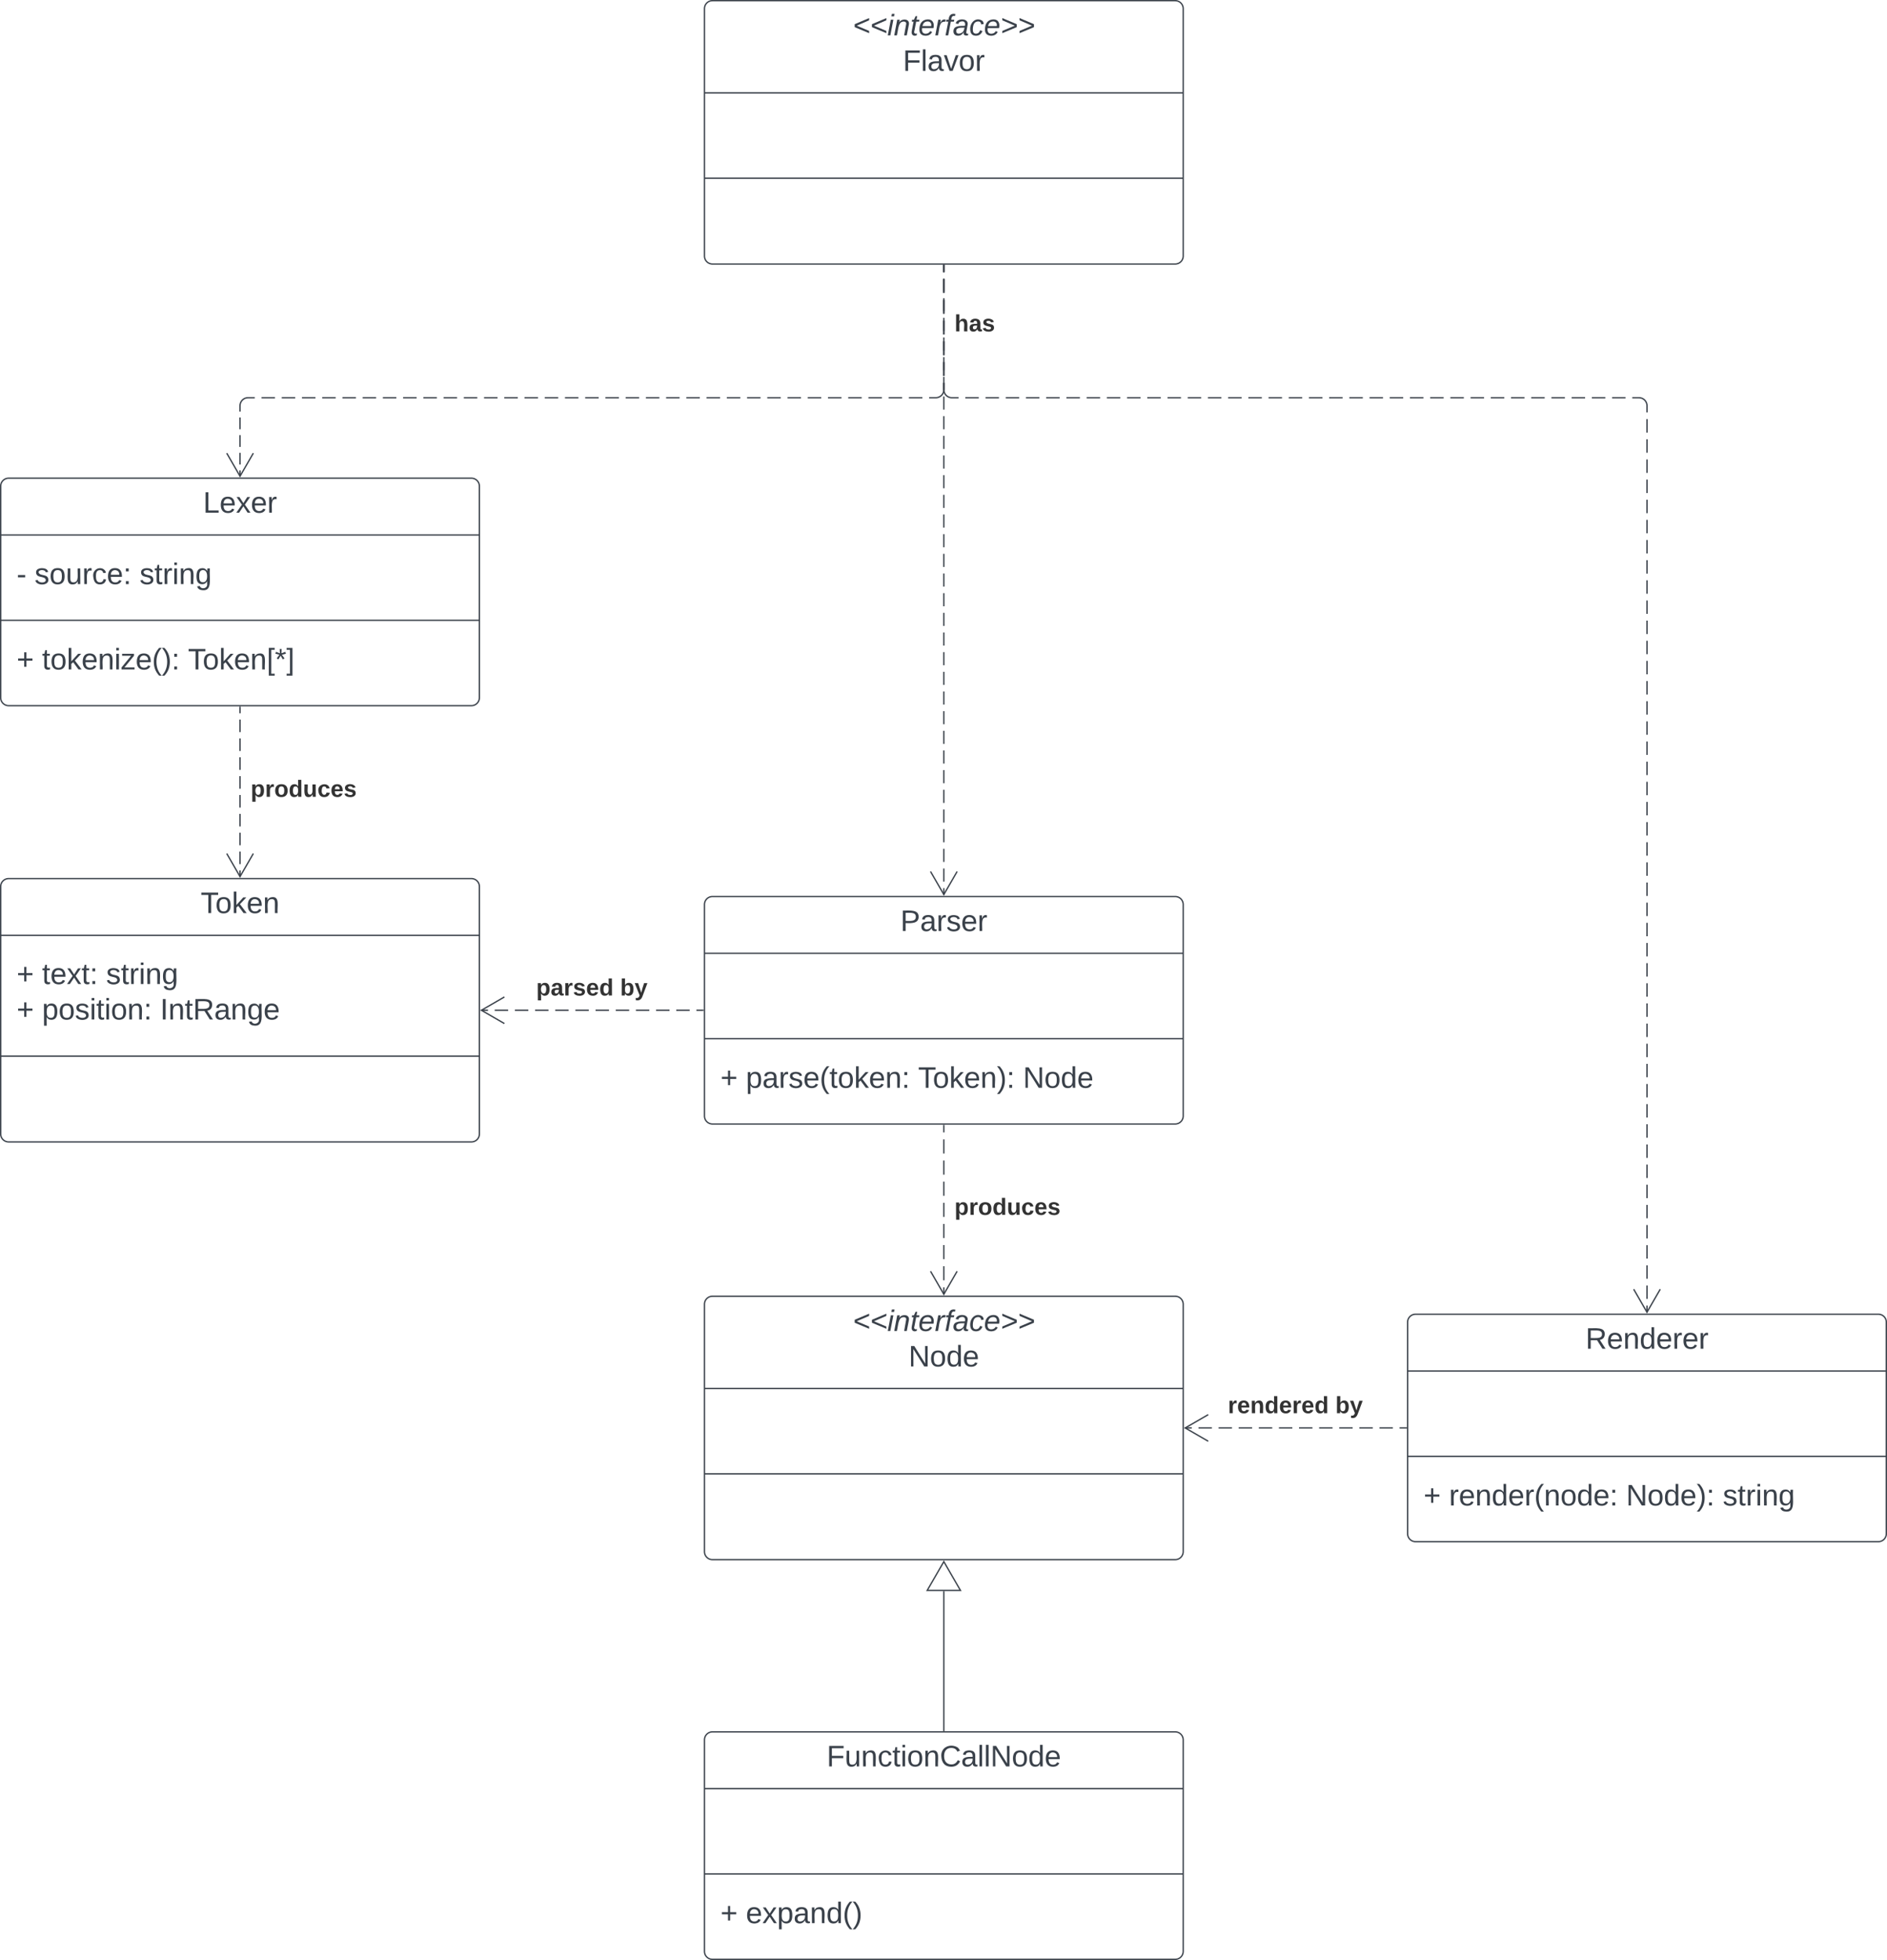 <svg xmlns="http://www.w3.org/2000/svg" xmlns:xlink="http://www.w3.org/1999/xlink" xmlns:lucid="lucid" width="1419" height="1473.5"><g transform="translate(-1761.5 3760.5)" lucid:page-tab-id="0_0"><path d="M-6000-4000H8500v21000H-6000z" fill="#fff"/><path d="M1762-3395a6 6 0 0 1 6-6h348a6 6 0 0 1 6 6v159a6 6 0 0 1-6 6h-348a6 6 0 0 1-6-6z" stroke="#3a414a" fill="#fff"/><path d="M1762-3358.33h360m-360 64.16h360" stroke="#3a414a" fill="none"/><use xlink:href="#a" transform="matrix(1,0,0,1,1770,-3393) translate(144.253 17.944)"/><use xlink:href="#b" transform="matrix(1,0,0,1,1774,-3350.333) translate(0 28.944)"/><use xlink:href="#c" transform="matrix(1,0,0,1,1774,-3350.333) translate(13.519 28.944)"/><use xlink:href="#d" transform="matrix(1,0,0,1,1774,-3350.333) translate(92.469 28.944)"/><use xlink:href="#e" transform="matrix(1,0,0,1,1774,-3286.167) translate(0 28.944)"/><use xlink:href="#f" transform="matrix(1,0,0,1,1774,-3286.167) translate(19.136 28.944)"/><use xlink:href="#g" transform="matrix(1,0,0,1,1774,-3286.167) translate(128.827 28.944)"/><path d="M1762-3094a6 6 0 0 1 6-6h348a6 6 0 0 1 6 6v186a6 6 0 0 1-6 6h-348a6 6 0 0 1-6-6z" stroke="#3a414a" fill="#fff"/><path d="M1762-3057.33h360m-360 90.83h360" stroke="#3a414a" fill="none"/><use xlink:href="#h" transform="matrix(1,0,0,1,1770,-3092) translate(142.401 17.944)"/><use xlink:href="#e" transform="matrix(1,0,0,1,1774,-3049.333) translate(0 28.611)"/><use xlink:href="#i" transform="matrix(1,0,0,1,1774,-3049.333) translate(19.136 28.611)"/><use xlink:href="#j" transform="matrix(1,0,0,1,1774,-3049.333) translate(67.284 28.611)"/><use xlink:href="#k" transform="matrix(1,0,0,1,1774,-3049.333) translate(0 55.278)"/><use xlink:href="#l" transform="matrix(1,0,0,1,1774,-3049.333) translate(19.136 55.278)"/><use xlink:href="#m" transform="matrix(1,0,0,1,1774,-3049.333) translate(107.901 55.278)"/><path d="M1942-3229v4.73m0 4.72v9.45m0 4.73v9.45m0 4.72v9.46m0 4.72v9.45m0 4.73v9.45m0 4.74v9.45m0 4.7v9.46m0 4.73v9.44m0 4.72v4.73" stroke="#3a414a" fill="none"/><path d="M1942.47-3229h-.94v-.5h.94z" stroke="#3a414a" stroke-width=".05" fill="#3a414a"/><path d="M1952-3118.82l-10 17.32-10-17.32" stroke="#3a414a" fill="none"/><use xlink:href="#n" transform="matrix(1,0,0,1,1950,-3175.667) translate(0 14.222)"/><path d="M2291.25-3080.5a6 6 0 0 1 6-6h348a6 6 0 0 1 6 6v159a6 6 0 0 1-6 6h-348a6 6 0 0 1-6-6z" stroke="#3a414a" fill="#fff"/><path d="M2291.25-3043.83h360m-360 64.16h360" stroke="#3a414a" fill="none"/><use xlink:href="#o" transform="matrix(1,0,0,1,2299.25,-3078.5) translate(139.346 17.944)"/><use xlink:href="#e" transform="matrix(1,0,0,1,2303.25,-2971.667) translate(0 28.944)"/><use xlink:href="#p" transform="matrix(1,0,0,1,2303.25,-2971.667) translate(19.136 28.944)"/><use xlink:href="#q" transform="matrix(1,0,0,1,2303.25,-2971.667) translate(148.642 28.944)"/><use xlink:href="#r" transform="matrix(1,0,0,1,2303.25,-2971.667) translate(227.531 28.944)"/><path d="M2290.25-3001h-5.06m-5.06 0h-10.1m-5.07 0h-10.1m-5.07 0h-10.1m-5.06 0h-10.1m-5.07 0h-10.1m-5.07 0h-10.1m-5.07 0h-10.1m-5.06 0h-10.1m-5.07 0h-10.1m-5.07 0h-10.1m-5.07 0h-5.05" stroke="#3a414a" fill="none"/><path d="M2290.75-3000.53h-.5v-.94h.5z" stroke="#3a414a" stroke-width=".05" fill="#3a414a"/><path d="M2140.82-2991l-17.32-10 17.32-10" stroke="#3a414a" fill="none"/><use xlink:href="#s" transform="matrix(1,0,0,1,2164.724,-3026.333) translate(0 14.222)"/><use xlink:href="#t" transform="matrix(1,0,0,1,2164.724,-3026.333) translate(63.111 14.222)"/><path d="M2291.25-2780a6 6 0 0 1 6-6h348a6 6 0 0 1 6 6v186a6 6 0 0 1-6 6h-348a6 6 0 0 1-6-6z" stroke="#3a414a" fill="#fff"/><path d="M2291.25-2716.67h360m-360 64.17h360" stroke="#3a414a" fill="none"/><use xlink:href="#u" transform="matrix(1,0,0,1,2299.25,-2778) translate(103.543 18.111)"/><use xlink:href="#v" transform="matrix(1,0,0,1,2299.25,-2778) translate(145.488 44.778)"/><path d="M2471.25-2914.5v5.3m0 5.3v10.58m0 5.3v10.6m0 5.28v10.6m0 5.3v10.58m0 5.3v10.6m0 5.28v10.6m0 5.3v10.58m0 5.3v5.3" stroke="#3a414a" fill="none"/><path d="M2471.72-2914.5h-.94v-.5h.94z" stroke="#3a414a" stroke-width=".05" fill="#3a414a"/><path d="M2481.25-2804.82l-10 17.32-10-17.32" stroke="#3a414a" fill="none"/><use xlink:href="#n" transform="matrix(1,0,0,1,2479.25,-2861.417) translate(0 14.222)"/><path d="M2820-2766.5a6 6 0 0 1 6-6h348a6 6 0 0 1 6 6v159a6 6 0 0 1-6 6h-348a6 6 0 0 1-6-6z" stroke="#3a414a" fill="#fff"/><path d="M2820-2729.83h360m-360 64.16h360" stroke="#3a414a" fill="none"/><use xlink:href="#w" transform="matrix(1,0,0,1,2828,-2764.5) translate(125.796 17.944)"/><use xlink:href="#e" transform="matrix(1,0,0,1,2832,-2657.667) translate(0 28.944)"/><use xlink:href="#x" transform="matrix(1,0,0,1,2832,-2657.667) translate(19.136 28.944)"/><use xlink:href="#y" transform="matrix(1,0,0,1,2832,-2657.667) translate(152.284 28.944)"/><use xlink:href="#d" transform="matrix(1,0,0,1,2832,-2657.667) translate(225 28.944)"/><path d="M2819-2687h-5.04m-5.04 0h-10.08m-5.04 0h-10.08m-5.04 0h-10.1m-5.03 0h-10.08m-5.04 0h-10.08m-5.04 0h-10.07m-5.04 0h-10.1m-5.03 0h-10.1m-5.03 0h-10.08m-5.04 0h-10.08m-5.04 0h-5.04" stroke="#3a414a" fill="none"/><path d="M2819.5-2686.53h-.5v-.94h.5z" stroke="#3a414a" stroke-width=".05" fill="#3a414a"/><path d="M2670.07-2677l-17.32-10 17.32-10" stroke="#3a414a" fill="none"/><use xlink:href="#z" transform="matrix(1,0,0,1,2684.86,-2712.333) translate(0 14.222)"/><use xlink:href="#t" transform="matrix(1,0,0,1,2684.86,-2712.333) translate(80.84 14.222)"/><path d="M2291.25-3754a6 6 0 0 1 6-6h348a6 6 0 0 1 6 6v186a6 6 0 0 1-6 6h-348a6 6 0 0 1-6-6z" stroke="#3a414a" fill="#fff"/><path d="M2291.25-3690.67h360m-360 64.17h360" stroke="#3a414a" fill="none"/><use xlink:href="#u" transform="matrix(1,0,0,1,2299.25,-3752) translate(103.543 18.111)"/><use xlink:href="#A" transform="matrix(1,0,0,1,2299.25,-3752) translate(141.228 44.778)"/><path d="M2471.25-3561v4.93m0 4.93v9.85m0 4.94v9.86m0 4.92v9.86m0 4.93v9.86m0 4.93v9.85m0 4.93v9.85m0 4.93v9.86m0 4.92v9.86m0 4.93v9.86m0 4.9v9.87m0 4.93v9.85m0 4.93v9.86m0 4.92v9.86m0 4.93v9.86m0 4.93v9.86m0 4.92v9.85m0 4.93v9.86m0 4.93v9.84m0 4.93v9.86m0 4.92v9.86m0 4.94v9.85m0 4.92v9.86m0 4.93v9.86m0 4.93v9.85m0 4.92v9.86m0 4.93v9.85m0 4.94v9.86m0 4.93v9.85m0 4.93v9.87m0 4.92v9.85m0 4.93v9.86m0 4.92v4.93" stroke="#3a414a" fill="none"/><path d="M2471.72-3561h-.94v-.5h.94z" stroke="#3a414a" stroke-width=".05" fill="#3a414a"/><path d="M2481.25-3105.32l-10 17.32-10-17.32M2471.25-3561v5.2m0 5.2v10.38m0 5.2v10.38m0 5.2v10.38m0 5.2v10.4m0 5.18v10.4m0 5.2v5.18l-.07.94-.22.9-.36.88-.5.8-.6.72-.72.6-.8.5-.88.37-.9.23-.95.07h-5.07m-5.07 0h-10.13m-5.07 0h-10.15m-5.07 0h-10.14m-5.07 0h-10.14m-5.07 0h-10.15m-5.06 0h-10.14m-5.07 0h-10.14m-5.1 0h-10.13m-5.07 0h-10.14m-5.07 0h-10.15m-5.08 0h-10.14m-5.07 0h-10.14m-5.07 0h-10.14m-5.06 0h-10.15m-5.08 0h-10.14m-5.07 0h-10.13m-5.07 0h-10.15m-5.07 0h-10.14m-5.07 0h-10.14m-5.07 0h-10.15m-5.06 0h-10.14m-5.07 0h-10.14m-5.08 0h-10.14m-5.08 0h-10.14m-5.07 0h-10.15m-5.07 0h-10.14m-5.08 0h-10.14m-5.07 0h-10.14m-5.06 0H2019m-5.08 0h-10.14m-5.07 0h-10.13m-5.07 0h-10.14m-5.08 0h-10.14m-5.07 0H1948l-.94.07-.9.22-.88.35-.8.5-.72.6-.6.72-.5.8-.37.88-.23.9-.07.95v4.42m0 4.43v8.85m0 4.42v8.85m0 4.42v8.84m0 4.43v4.42" stroke="#3a414a" fill="none"/><path d="M2471.72-3561h-.94v-.5h.94z" stroke="#3a414a" stroke-width=".05" fill="#3a414a"/><path d="M1952-3419.82l-10 17.32-10-17.32M2471.25-3561v5.2m0 5.2v10.38m0 5.2v10.38m0 5.2v10.38m0 5.2v10.4m0 5.18v10.4m0 5.2v5.18l.07.94.22.9.36.88.5.8.6.72.72.6.8.5.88.37.9.23.95.07h5.07m5.06 0h10.13m5.08 0h10.13m5.08 0h10.13m5.08 0h10.13m5.08 0h10.13m5.07 0h10.14m5.07 0h10.14m5.07 0h10.13m5.07 0h10.13m5.07 0h10.13m5.07 0h10.13m5.07 0h10.13m5.07 0h10.13m5.06 0h10.14m5.06 0h10.13m5.06 0h10.13m5.06 0h10.13m5.06 0h10.13m5.06 0h10.13m5.05 0h10.14m5.05 0h10.14m5.05 0h10.13m5.07 0h10.13m5.07 0h10.13m5.07 0h10.13m5.07 0h10.13m5.06 0h10.14m5.06 0h10.14m5.06 0h10.13m5.07 0h10.13m5.07 0h10.13m5.07 0h10.13m5.07 0h10.13m5.06 0h5.07l.94.07.9.22.88.35.8.5.72.6.6.72.5.8.37.88.23.9.07.95v5.05m0 5.05v10.1m0 5.04v10.1m0 5.05v10.1m0 5.04v10.1m0 5.04v10.1m0 5.05v10.1m0 5.05v10.1m0 5.04v10.1m0 5.05v10.1m0 5.05v10.1m0 5.04v10.1m0 5.05v10.1m0 5.05v10.1m0 5.05v10.1m0 5.05v10.1m0 5.05v10.1m0 5.04v10.1m0 5.05v10.1m0 5.03v10.1m0 5.05v10.1m0 5.05v10.1m0 5.04v10.1m0 5.05v10.1m0 5.05v10.1m0 5.04v10.1m0 5.06v10.1m0 5.05v10.1m0 5.05v10.1m0 5.05v10.1m0 5.04v10.1m0 5.05v10.1m0 5.04v10.1m0 5.05v10.08m0 5.05v10.1m0 5.05v10.1m0 5.04v10.1m0 5.05v10.1m0 5.05v10.1m0 5.04v10.1m0 5.05v10.1m0 5.06v10.1m0 5.04v10.1m0 5.05v10.1m0 5.05v10.1m0 5.04v5.05" stroke="#3a414a" fill="none"/><path d="M2471.72-3561h-.94v-.5h.94z" stroke="#3a414a" stroke-width=".05" fill="#3a414a"/><path d="M3010-2791.32l-10 17.32-10-17.32" stroke="#3a414a" fill="none"/><g><use xlink:href="#B" transform="matrix(1,0,0,1,2479.25,-3525.609) translate(0 14.222)"/></g><path d="M2291.25-2452.5a6 6 0 0 1 6-6h348a6 6 0 0 1 6 6v159a6 6 0 0 1-6 6h-348a6 6 0 0 1-6-6z" stroke="#3a414a" fill="#fff"/><path d="M2291.25-2415.83h360m-360 64.16h360" stroke="#3a414a" fill="none"/><g><use xlink:href="#C" transform="matrix(1,0,0,1,2299.25,-2450.5) translate(83.914 17.944)"/></g><g><use xlink:href="#e" transform="matrix(1,0,0,1,2303.25,-2343.667) translate(0 28.944)"/><use xlink:href="#D" transform="matrix(1,0,0,1,2303.25,-2343.667) translate(19.136 28.944)"/></g><path d="M2471.25-2459.5v-104.85" stroke="#3a414a" fill="none"/><path d="M2471.72-2459h-.94v-.5h.94z" stroke="#3a414a" stroke-width=".05" fill="#3a414a"/><path d="M2471.25-2586.5l12.5 21.65h-25z" stroke="#3a414a" fill="#fff"/><defs><path fill="#3a414a" d="M30 0v-248h33v221h125V0H30" id="E"/><path fill="#3a414a" d="M100-194c63 0 86 42 84 106H49c0 40 14 67 53 68 26 1 43-12 49-29l28 8c-11 28-37 45-77 45C44 4 14-33 15-96c1-61 26-98 85-98zm52 81c6-60-76-77-97-28-3 7-6 17-6 28h103" id="F"/><path fill="#3a414a" d="M141 0L90-78 38 0H4l68-98-65-92h35l48 74 47-74h35l-64 92 68 98h-35" id="G"/><path fill="#3a414a" d="M114-163C36-179 61-72 57 0H25l-1-190h30c1 12-1 29 2 39 6-27 23-49 58-41v29" id="H"/><g id="a"><use transform="matrix(0.062,0,0,0.062,0,0)" xlink:href="#E"/><use transform="matrix(0.062,0,0,0.062,12.346,0)" xlink:href="#F"/><use transform="matrix(0.062,0,0,0.062,24.691,0)" xlink:href="#G"/><use transform="matrix(0.062,0,0,0.062,35.802,0)" xlink:href="#F"/><use transform="matrix(0.062,0,0,0.062,48.148,0)" xlink:href="#H"/></g><path fill="#3a414a" d="M16-82v-28h88v28H16" id="I"/><use transform="matrix(0.062,0,0,0.062,0,0)" xlink:href="#I" id="b"/><path fill="#3a414a" d="M135-143c-3-34-86-38-87 0 15 53 115 12 119 90S17 21 10-45l28-5c4 36 97 45 98 0-10-56-113-15-118-90-4-57 82-63 122-42 12 7 21 19 24 35" id="J"/><path fill="#3a414a" d="M100-194c62-1 85 37 85 99 1 63-27 99-86 99S16-35 15-95c0-66 28-99 85-99zM99-20c44 1 53-31 53-75 0-43-8-75-51-75s-53 32-53 75 10 74 51 75" id="K"/><path fill="#3a414a" d="M84 4C-5 8 30-112 23-190h32v120c0 31 7 50 39 49 72-2 45-101 50-169h31l1 190h-30c-1-10 1-25-2-33-11 22-28 36-60 37" id="L"/><path fill="#3a414a" d="M96-169c-40 0-48 33-48 73s9 75 48 75c24 0 41-14 43-38l32 2c-6 37-31 61-74 61-59 0-76-41-82-99-10-93 101-131 147-64 4 7 5 14 7 22l-32 3c-4-21-16-35-41-35" id="M"/><path fill="#3a414a" d="M33-154v-36h34v36H33zM33 0v-36h34V0H33" id="N"/><g id="c"><use transform="matrix(0.062,0,0,0.062,0,0)" xlink:href="#J"/><use transform="matrix(0.062,0,0,0.062,11.111,0)" xlink:href="#K"/><use transform="matrix(0.062,0,0,0.062,23.457,0)" xlink:href="#L"/><use transform="matrix(0.062,0,0,0.062,35.802,0)" xlink:href="#H"/><use transform="matrix(0.062,0,0,0.062,43.148,0)" xlink:href="#M"/><use transform="matrix(0.062,0,0,0.062,54.259,0)" xlink:href="#F"/><use transform="matrix(0.062,0,0,0.062,66.605,0)" xlink:href="#N"/></g><path fill="#3a414a" d="M59-47c-2 24 18 29 38 22v24C64 9 27 4 27-40v-127H5v-23h24l9-43h21v43h35v23H59v120" id="O"/><path fill="#3a414a" d="M24-231v-30h32v30H24zM24 0v-190h32V0H24" id="P"/><path fill="#3a414a" d="M117-194c89-4 53 116 60 194h-32v-121c0-31-8-49-39-48C34-167 62-67 57 0H25l-1-190h30c1 10-1 24 2 32 11-22 29-35 61-36" id="Q"/><path fill="#3a414a" d="M177-190C167-65 218 103 67 71c-23-6-38-20-44-43l32-5c15 47 100 32 89-28v-30C133-14 115 1 83 1 29 1 15-40 15-95c0-56 16-97 71-98 29-1 48 16 59 35 1-10 0-23 2-32h30zM94-22c36 0 50-32 50-73 0-42-14-75-50-75-39 0-46 34-46 75s6 73 46 73" id="R"/><g id="d"><use transform="matrix(0.062,0,0,0.062,0,0)" xlink:href="#J"/><use transform="matrix(0.062,0,0,0.062,11.111,0)" xlink:href="#O"/><use transform="matrix(0.062,0,0,0.062,17.284,0)" xlink:href="#H"/><use transform="matrix(0.062,0,0,0.062,24.63,0)" xlink:href="#P"/><use transform="matrix(0.062,0,0,0.062,29.506,0)" xlink:href="#Q"/><use transform="matrix(0.062,0,0,0.062,41.852,0)" xlink:href="#R"/></g><path fill="#3a414a" d="M118-107v75H92v-75H18v-26h74v-75h26v75h74v26h-74" id="S"/><use transform="matrix(0.062,0,0,0.062,0,0)" xlink:href="#S" id="e"/><path fill="#3a414a" d="M143 0L79-87 56-68V0H24v-261h32v163l83-92h37l-77 82L181 0h-38" id="T"/><path fill="#3a414a" d="M9 0v-24l116-142H16v-24h144v24L44-24h123V0H9" id="U"/><path fill="#3a414a" d="M87 75C49 33 22-17 22-94c0-76 28-126 65-167h31c-38 41-64 92-64 168S80 34 118 75H87" id="V"/><path fill="#3a414a" d="M33-261c38 41 65 92 65 168S71 34 33 75H2C39 34 66-17 66-93S39-220 2-261h31" id="W"/><g id="f"><use transform="matrix(0.062,0,0,0.062,0,0)" xlink:href="#O"/><use transform="matrix(0.062,0,0,0.062,6.173,0)" xlink:href="#K"/><use transform="matrix(0.062,0,0,0.062,18.519,0)" xlink:href="#T"/><use transform="matrix(0.062,0,0,0.062,29.63,0)" xlink:href="#F"/><use transform="matrix(0.062,0,0,0.062,41.975,0)" xlink:href="#Q"/><use transform="matrix(0.062,0,0,0.062,54.321,0)" xlink:href="#P"/><use transform="matrix(0.062,0,0,0.062,59.198,0)" xlink:href="#U"/><use transform="matrix(0.062,0,0,0.062,70.309,0)" xlink:href="#F"/><use transform="matrix(0.062,0,0,0.062,82.654,0)" xlink:href="#V"/><use transform="matrix(0.062,0,0,0.062,90,0)" xlink:href="#W"/><use transform="matrix(0.062,0,0,0.062,97.346,0)" xlink:href="#N"/></g><path fill="#3a414a" d="M127-220V0H93v-220H8v-28h204v28h-85" id="X"/><path fill="#3a414a" d="M26 75v-336h71v23H56V52h41v23H26" id="Y"/><path fill="#3a414a" d="M80-196l47-18 7 23-49 13 32 44-20 13-27-46-27 45-21-12 33-44-49-13 8-23 47 19-2-53h23" id="Z"/><path fill="#3a414a" d="M3 75V52h41v-290H3v-23h71V75H3" id="aa"/><g id="g"><use transform="matrix(0.062,0,0,0.062,0,0)" xlink:href="#X"/><use transform="matrix(0.062,0,0,0.062,11.049,0)" xlink:href="#K"/><use transform="matrix(0.062,0,0,0.062,23.395,0)" xlink:href="#T"/><use transform="matrix(0.062,0,0,0.062,34.506,0)" xlink:href="#F"/><use transform="matrix(0.062,0,0,0.062,46.852,0)" xlink:href="#Q"/><use transform="matrix(0.062,0,0,0.062,59.198,0)" xlink:href="#Y"/><use transform="matrix(0.062,0,0,0.062,65.37,0)" xlink:href="#Z"/><use transform="matrix(0.062,0,0,0.062,74.012,0)" xlink:href="#aa"/></g><g id="h"><use transform="matrix(0.062,0,0,0.062,0,0)" xlink:href="#X"/><use transform="matrix(0.062,0,0,0.062,11.049,0)" xlink:href="#K"/><use transform="matrix(0.062,0,0,0.062,23.395,0)" xlink:href="#T"/><use transform="matrix(0.062,0,0,0.062,34.506,0)" xlink:href="#F"/><use transform="matrix(0.062,0,0,0.062,46.852,0)" xlink:href="#Q"/></g><g id="i"><use transform="matrix(0.062,0,0,0.062,0,0)" xlink:href="#O"/><use transform="matrix(0.062,0,0,0.062,6.173,0)" xlink:href="#F"/><use transform="matrix(0.062,0,0,0.062,18.519,0)" xlink:href="#G"/><use transform="matrix(0.062,0,0,0.062,29.63,0)" xlink:href="#O"/><use transform="matrix(0.062,0,0,0.062,35.802,0)" xlink:href="#N"/></g><g id="j"><use transform="matrix(0.062,0,0,0.062,0,0)" xlink:href="#J"/><use transform="matrix(0.062,0,0,0.062,11.111,0)" xlink:href="#O"/><use transform="matrix(0.062,0,0,0.062,17.284,0)" xlink:href="#H"/><use transform="matrix(0.062,0,0,0.062,24.63,0)" xlink:href="#P"/><use transform="matrix(0.062,0,0,0.062,29.506,0)" xlink:href="#Q"/><use transform="matrix(0.062,0,0,0.062,41.852,0)" xlink:href="#R"/></g><use transform="matrix(0.062,0,0,0.062,0,0)" xlink:href="#S" id="k"/><path fill="#3a414a" d="M115-194c55 1 70 41 70 98S169 2 115 4C84 4 66-9 55-30l1 105H24l-1-265h31l2 30c10-21 28-34 59-34zm-8 174c40 0 45-34 45-75s-6-73-45-74c-42 0-51 32-51 76 0 43 10 73 51 73" id="ab"/><g id="l"><use transform="matrix(0.062,0,0,0.062,0,0)" xlink:href="#ab"/><use transform="matrix(0.062,0,0,0.062,12.346,0)" xlink:href="#K"/><use transform="matrix(0.062,0,0,0.062,24.691,0)" xlink:href="#J"/><use transform="matrix(0.062,0,0,0.062,35.802,0)" xlink:href="#P"/><use transform="matrix(0.062,0,0,0.062,40.679,0)" xlink:href="#O"/><use transform="matrix(0.062,0,0,0.062,46.852,0)" xlink:href="#P"/><use transform="matrix(0.062,0,0,0.062,51.728,0)" xlink:href="#K"/><use transform="matrix(0.062,0,0,0.062,64.074,0)" xlink:href="#Q"/><use transform="matrix(0.062,0,0,0.062,76.42,0)" xlink:href="#N"/></g><path fill="#3a414a" d="M33 0v-248h34V0H33" id="ac"/><path fill="#3a414a" d="M233-177c-1 41-23 64-60 70L243 0h-38l-65-103H63V0H30v-248c88 3 205-21 203 71zM63-129c60-2 137 13 137-47 0-61-80-42-137-45v92" id="ad"/><path fill="#3a414a" d="M141-36C126-15 110 5 73 4 37 3 15-17 15-53c-1-64 63-63 125-63 3-35-9-54-41-54-24 1-41 7-42 31l-33-3c5-37 33-52 76-52 45 0 72 20 72 64v82c-1 20 7 32 28 27v20c-31 9-61-2-59-35zM48-53c0 20 12 33 32 33 41-3 63-29 60-74-43 2-92-5-92 41" id="ae"/><g id="m"><use transform="matrix(0.062,0,0,0.062,0,0)" xlink:href="#ac"/><use transform="matrix(0.062,0,0,0.062,6.173,0)" xlink:href="#Q"/><use transform="matrix(0.062,0,0,0.062,18.519,0)" xlink:href="#O"/><use transform="matrix(0.062,0,0,0.062,24.691,0)" xlink:href="#ad"/><use transform="matrix(0.062,0,0,0.062,40.679,0)" xlink:href="#ae"/><use transform="matrix(0.062,0,0,0.062,53.025,0)" xlink:href="#Q"/><use transform="matrix(0.062,0,0,0.062,65.37,0)" xlink:href="#R"/><use transform="matrix(0.062,0,0,0.062,77.716,0)" xlink:href="#F"/></g><path fill="#333" d="M135-194c53 0 70 44 70 98 0 56-19 98-73 100-31 1-45-17-59-34 3 33 2 69 2 105H25l-1-265h48c2 10 0 23 3 31 11-24 29-35 60-35zM114-30c33 0 39-31 40-66 0-38-9-64-40-64-56 0-55 130 0 130" id="af"/><path fill="#333" d="M135-150c-39-12-60 13-60 57V0H25l-1-190h47c2 13-1 29 3 40 6-28 27-53 61-41v41" id="ag"/><path fill="#333" d="M110-194c64 0 96 36 96 99 0 64-35 99-97 99-61 0-95-36-95-99 0-62 34-99 96-99zm-1 164c35 0 45-28 45-65 0-40-10-65-43-65-34 0-45 26-45 65 0 36 10 65 43 65" id="ah"/><path fill="#333" d="M88-194c31-1 46 15 58 34l-1-101h50l1 261h-48c-2-10 0-23-3-31C134-8 116 4 84 4 32 4 16-41 15-95c0-56 19-97 73-99zm17 164c33 0 40-30 41-66 1-37-9-64-41-64s-38 30-39 65c0 43 13 65 39 65" id="ai"/><path fill="#333" d="M85 4C-2 5 27-109 22-190h50c7 57-23 150 33 157 60-5 35-97 40-157h50l1 190h-47c-2-12 1-28-3-38-12 25-28 42-61 42" id="aj"/><path fill="#333" d="M190-63c-7 42-38 67-86 67-59 0-84-38-90-98-12-110 154-137 174-36l-49 2c-2-19-15-32-35-32-30 0-35 28-38 64-6 74 65 87 74 30" id="ak"/><path fill="#333" d="M185-48c-13 30-37 53-82 52C43 2 14-33 14-96s30-98 90-98c62 0 83 45 84 108H66c0 31 8 55 39 56 18 0 30-7 34-22zm-45-69c5-46-57-63-70-21-2 6-4 13-4 21h74" id="al"/><path fill="#333" d="M137-138c1-29-70-34-71-4 15 46 118 7 119 86 1 83-164 76-172 9l43-7c4 19 20 25 44 25 33 8 57-30 24-41C81-84 22-81 20-136c-2-80 154-74 161-7" id="am"/><g id="n"><use transform="matrix(0.049,0,0,0.049,0,0)" xlink:href="#af"/><use transform="matrix(0.049,0,0,0.049,10.815,0)" xlink:href="#ag"/><use transform="matrix(0.049,0,0,0.049,17.728,0)" xlink:href="#ah"/><use transform="matrix(0.049,0,0,0.049,28.543,0)" xlink:href="#ai"/><use transform="matrix(0.049,0,0,0.049,39.358,0)" xlink:href="#aj"/><use transform="matrix(0.049,0,0,0.049,50.173,0)" xlink:href="#ak"/><use transform="matrix(0.049,0,0,0.049,60.049,0)" xlink:href="#al"/><use transform="matrix(0.049,0,0,0.049,69.926,0)" xlink:href="#am"/></g><path fill="#3a414a" d="M30-248c87 1 191-15 191 75 0 78-77 80-158 76V0H30v-248zm33 125c57 0 124 11 124-50 0-59-68-47-124-48v98" id="an"/><g id="o"><use transform="matrix(0.062,0,0,0.062,0,0)" xlink:href="#an"/><use transform="matrix(0.062,0,0,0.062,14.815,0)" xlink:href="#ae"/><use transform="matrix(0.062,0,0,0.062,27.16,0)" xlink:href="#H"/><use transform="matrix(0.062,0,0,0.062,34.506,0)" xlink:href="#J"/><use transform="matrix(0.062,0,0,0.062,45.617,0)" xlink:href="#F"/><use transform="matrix(0.062,0,0,0.062,57.963,0)" xlink:href="#H"/></g><g id="p"><use transform="matrix(0.062,0,0,0.062,0,0)" xlink:href="#ab"/><use transform="matrix(0.062,0,0,0.062,12.346,0)" xlink:href="#ae"/><use transform="matrix(0.062,0,0,0.062,24.691,0)" xlink:href="#H"/><use transform="matrix(0.062,0,0,0.062,32.037,0)" xlink:href="#J"/><use transform="matrix(0.062,0,0,0.062,43.148,0)" xlink:href="#F"/><use transform="matrix(0.062,0,0,0.062,55.494,0)" xlink:href="#V"/><use transform="matrix(0.062,0,0,0.062,62.84,0)" xlink:href="#O"/><use transform="matrix(0.062,0,0,0.062,69.012,0)" xlink:href="#K"/><use transform="matrix(0.062,0,0,0.062,81.358,0)" xlink:href="#T"/><use transform="matrix(0.062,0,0,0.062,92.469,0)" xlink:href="#F"/><use transform="matrix(0.062,0,0,0.062,104.815,0)" xlink:href="#Q"/><use transform="matrix(0.062,0,0,0.062,117.16,0)" xlink:href="#N"/></g><g id="q"><use transform="matrix(0.062,0,0,0.062,0,0)" xlink:href="#X"/><use transform="matrix(0.062,0,0,0.062,11.049,0)" xlink:href="#K"/><use transform="matrix(0.062,0,0,0.062,23.395,0)" xlink:href="#T"/><use transform="matrix(0.062,0,0,0.062,34.506,0)" xlink:href="#F"/><use transform="matrix(0.062,0,0,0.062,46.852,0)" xlink:href="#Q"/><use transform="matrix(0.062,0,0,0.062,59.198,0)" xlink:href="#W"/><use transform="matrix(0.062,0,0,0.062,66.543,0)" xlink:href="#N"/></g><path fill="#3a414a" d="M190 0L58-211 59 0H30v-248h39L202-35l-2-213h31V0h-41" id="ao"/><path fill="#3a414a" d="M85-194c31 0 48 13 60 33l-1-100h32l1 261h-30c-2-10 0-23-3-31C134-8 116 4 85 4 32 4 16-35 15-94c0-66 23-100 70-100zm9 24c-40 0-46 34-46 75 0 40 6 74 45 74 42 0 51-32 51-76 0-42-9-74-50-73" id="ap"/><g id="r"><use transform="matrix(0.062,0,0,0.062,0,0)" xlink:href="#ao"/><use transform="matrix(0.062,0,0,0.062,15.988,0)" xlink:href="#K"/><use transform="matrix(0.062,0,0,0.062,28.333,0)" xlink:href="#ap"/><use transform="matrix(0.062,0,0,0.062,40.679,0)" xlink:href="#F"/></g><path fill="#333" d="M133-34C117-15 103 5 69 4 32 3 11-16 11-54c-1-60 55-63 116-61 1-26-3-47-28-47-18 1-26 9-28 27l-52-2c7-38 36-58 82-57s74 22 75 68l1 82c-1 14 12 18 25 15v27c-30 8-71 5-69-32zm-48 3c29 0 43-24 42-57-32 0-66-3-65 30 0 17 8 27 23 27" id="aq"/><g id="s"><use transform="matrix(0.049,0,0,0.049,0,0)" xlink:href="#af"/><use transform="matrix(0.049,0,0,0.049,10.815,0)" xlink:href="#aq"/><use transform="matrix(0.049,0,0,0.049,20.691,0)" xlink:href="#ag"/><use transform="matrix(0.049,0,0,0.049,27.605,0)" xlink:href="#am"/><use transform="matrix(0.049,0,0,0.049,37.481,0)" xlink:href="#al"/><use transform="matrix(0.049,0,0,0.049,47.358,0)" xlink:href="#ai"/></g><path fill="#333" d="M135-194c52 0 70 43 70 98 0 56-19 99-73 100-30 1-46-15-58-35L72 0H24l1-261h50v104c11-23 29-37 60-37zM114-30c31 0 40-27 40-66 0-37-7-63-39-63s-41 28-41 65c0 36 8 64 40 64" id="ar"/><path fill="#333" d="M123 10C108 53 80 86 19 72V37c35 8 53-11 59-39L3-190h52l48 148c12-52 28-100 44-148h51" id="as"/><g id="t"><use transform="matrix(0.049,0,0,0.049,0,0)" xlink:href="#ar"/><use transform="matrix(0.049,0,0,0.049,10.815,0)" xlink:href="#as"/></g><path fill="#3a414a" d="M23-100v-36l175-74v27L47-118l151 64v27" id="at"/><path fill="#3a414a" d="M50-231l6-30h32l-6 30H50zM6 0l37-190h31L37 0H6" id="au"/><path fill="#3a414a" d="M67-158c22-48 132-52 116 29L158 0h-32l25-140c3-38-53-32-70-12C52-117 51-52 38 0H6l36-190h30" id="av"/><path fill="#3a414a" d="M51-54c-9 22 5 41 31 30L79-1C43 14 10-4 19-52l22-115H19l5-23h22l19-43h21l-9 43h35l-4 23H73" id="aw"/><path fill="#3a414a" d="M111-194c62-3 86 47 72 106H45c-7 38 6 69 45 68 27-1 43-14 53-32l24 11C152-15 129 4 87 4 38 3 12-23 12-71c0-70 32-119 99-123zm44 81c14-66-71-72-95-28-4 8-8 17-11 28h106" id="ax"/><path fill="#3a414a" d="M66-151c12-25 30-51 66-40l-6 26C45-176 58-65 38 0H6l36-190h30" id="ay"/><path fill="#3a414a" d="M76-167L44 0H12l33-167H18l4-23h27c3-47 25-81 82-69l-4 24c-35-8-44 15-46 45h37l-5 23H76" id="az"/><path fill="#3a414a" d="M165-48c-4 18 1 34 23 27l-3 20c-29 8-62 0-52-35h-2C116-14 99 4 63 4 30 4 8-16 8-49c0-68 71-67 138-67 10-26 0-56-31-54-26 1-42 9-47 31l-32-5c8-67 160-71 144 15-5 28-9 54-15 81zM42-50c3 52 80 24 89-6 7-12 7-24 11-38-47 1-103-4-100 44" id="aA"/><path fill="#3a414a" d="M44-68c0 29 11 47 38 47 30 0 42-19 51-41l28 9C148-21 126 4 82 4 31 4 10-29 12-85c3-77 74-140 146-93 12 8 15 23 18 40l-31 5c-1-22-13-36-36-36-52 0-65 49-65 101" id="aB"/><path fill="#3a414a" d="M23-27v-27l151-64-151-65v-27l175 74v36" id="aC"/><g id="u"><use transform="matrix(0.062,0,0,0.062,0,0)" xlink:href="#at"/><use transform="matrix(0.062,0,0,0.062,12.963,0)" xlink:href="#at"/><use transform="matrix(0.062,0,0,0.062,25.926,0)" xlink:href="#au"/><use transform="matrix(0.062,0,0,0.062,30.802,0)" xlink:href="#av"/><use transform="matrix(0.062,0,0,0.062,43.148,0)" xlink:href="#aw"/><use transform="matrix(0.062,0,0,0.062,49.321,0)" xlink:href="#ax"/><use transform="matrix(0.062,0,0,0.062,61.667,0)" xlink:href="#ay"/><use transform="matrix(0.062,0,0,0.062,69.012,0)" xlink:href="#az"/><use transform="matrix(0.062,0,0,0.062,75.185,0)" xlink:href="#aA"/><use transform="matrix(0.062,0,0,0.062,87.531,0)" xlink:href="#aB"/><use transform="matrix(0.062,0,0,0.062,98.642,0)" xlink:href="#ax"/><use transform="matrix(0.062,0,0,0.062,110.988,0)" xlink:href="#aC"/><use transform="matrix(0.062,0,0,0.062,123.951,0)" xlink:href="#aC"/></g><g id="v"><use transform="matrix(0.062,0,0,0.062,0,0)" xlink:href="#ao"/><use transform="matrix(0.062,0,0,0.062,15.988,0)" xlink:href="#K"/><use transform="matrix(0.062,0,0,0.062,28.333,0)" xlink:href="#ap"/><use transform="matrix(0.062,0,0,0.062,40.679,0)" xlink:href="#F"/></g><g id="w"><use transform="matrix(0.062,0,0,0.062,0,0)" xlink:href="#ad"/><use transform="matrix(0.062,0,0,0.062,15.988,0)" xlink:href="#F"/><use transform="matrix(0.062,0,0,0.062,28.333,0)" xlink:href="#Q"/><use transform="matrix(0.062,0,0,0.062,40.679,0)" xlink:href="#ap"/><use transform="matrix(0.062,0,0,0.062,53.025,0)" xlink:href="#F"/><use transform="matrix(0.062,0,0,0.062,65.37,0)" xlink:href="#H"/><use transform="matrix(0.062,0,0,0.062,72.716,0)" xlink:href="#F"/><use transform="matrix(0.062,0,0,0.062,85.062,0)" xlink:href="#H"/></g><g id="x"><use transform="matrix(0.062,0,0,0.062,0,0)" xlink:href="#H"/><use transform="matrix(0.062,0,0,0.062,7.346,0)" xlink:href="#F"/><use transform="matrix(0.062,0,0,0.062,19.691,0)" xlink:href="#Q"/><use transform="matrix(0.062,0,0,0.062,32.037,0)" xlink:href="#ap"/><use transform="matrix(0.062,0,0,0.062,44.383,0)" xlink:href="#F"/><use transform="matrix(0.062,0,0,0.062,56.728,0)" xlink:href="#H"/><use transform="matrix(0.062,0,0,0.062,64.074,0)" xlink:href="#V"/><use transform="matrix(0.062,0,0,0.062,71.42,0)" xlink:href="#Q"/><use transform="matrix(0.062,0,0,0.062,83.765,0)" xlink:href="#K"/><use transform="matrix(0.062,0,0,0.062,96.111,0)" xlink:href="#ap"/><use transform="matrix(0.062,0,0,0.062,108.457,0)" xlink:href="#F"/><use transform="matrix(0.062,0,0,0.062,120.802,0)" xlink:href="#N"/></g><g id="y"><use transform="matrix(0.062,0,0,0.062,0,0)" xlink:href="#ao"/><use transform="matrix(0.062,0,0,0.062,15.988,0)" xlink:href="#K"/><use transform="matrix(0.062,0,0,0.062,28.333,0)" xlink:href="#ap"/><use transform="matrix(0.062,0,0,0.062,40.679,0)" xlink:href="#F"/><use transform="matrix(0.062,0,0,0.062,53.025,0)" xlink:href="#W"/><use transform="matrix(0.062,0,0,0.062,60.37,0)" xlink:href="#N"/></g><path fill="#333" d="M135-194c87-1 58 113 63 194h-50c-7-57 23-157-34-157-59 0-34 97-39 157H25l-1-190h47c2 12-1 28 3 38 12-26 28-41 61-42" id="aD"/><g id="z"><use transform="matrix(0.049,0,0,0.049,0,0)" xlink:href="#ag"/><use transform="matrix(0.049,0,0,0.049,6.914,0)" xlink:href="#al"/><use transform="matrix(0.049,0,0,0.049,16.79,0)" xlink:href="#aD"/><use transform="matrix(0.049,0,0,0.049,27.605,0)" xlink:href="#ai"/><use transform="matrix(0.049,0,0,0.049,38.42,0)" xlink:href="#al"/><use transform="matrix(0.049,0,0,0.049,48.296,0)" xlink:href="#ag"/><use transform="matrix(0.049,0,0,0.049,55.21,0)" xlink:href="#al"/><use transform="matrix(0.049,0,0,0.049,65.086,0)" xlink:href="#ai"/></g><path fill="#3a414a" d="M63-220v92h138v28H63V0H30v-248h175v28H63" id="aE"/><path fill="#3a414a" d="M24 0v-261h32V0H24" id="aF"/><path fill="#3a414a" d="M108 0H70L1-190h34L89-25l56-165h34" id="aG"/><g id="A"><use transform="matrix(0.062,0,0,0.062,0,0)" xlink:href="#aE"/><use transform="matrix(0.062,0,0,0.062,13.519,0)" xlink:href="#aF"/><use transform="matrix(0.062,0,0,0.062,18.395,0)" xlink:href="#ae"/><use transform="matrix(0.062,0,0,0.062,30.741,0)" xlink:href="#aG"/><use transform="matrix(0.062,0,0,0.062,41.852,0)" xlink:href="#K"/><use transform="matrix(0.062,0,0,0.062,54.198,0)" xlink:href="#H"/></g><path fill="#333" d="M114-157C55-157 80-60 75 0H25v-261h50l-1 109c12-26 28-41 61-42 86-1 58 113 63 194h-50c-7-57 23-157-34-157" id="aH"/><g id="B"><use transform="matrix(0.049,0,0,0.049,0,0)" xlink:href="#aH"/><use transform="matrix(0.049,0,0,0.049,10.815,0)" xlink:href="#aq"/><use transform="matrix(0.049,0,0,0.049,20.691,0)" xlink:href="#am"/></g><path fill="#3a414a" d="M212-179c-10-28-35-45-73-45-59 0-87 40-87 99 0 60 29 101 89 101 43 0 62-24 78-52l27 14C228-24 195 4 139 4 59 4 22-46 18-125c-6-104 99-153 187-111 19 9 31 26 39 46" id="aI"/><g id="C"><use transform="matrix(0.062,0,0,0.062,0,0)" xlink:href="#aE"/><use transform="matrix(0.062,0,0,0.062,13.519,0)" xlink:href="#L"/><use transform="matrix(0.062,0,0,0.062,25.864,0)" xlink:href="#Q"/><use transform="matrix(0.062,0,0,0.062,38.21,0)" xlink:href="#M"/><use transform="matrix(0.062,0,0,0.062,49.321,0)" xlink:href="#O"/><use transform="matrix(0.062,0,0,0.062,55.494,0)" xlink:href="#P"/><use transform="matrix(0.062,0,0,0.062,60.37,0)" xlink:href="#K"/><use transform="matrix(0.062,0,0,0.062,72.716,0)" xlink:href="#Q"/><use transform="matrix(0.062,0,0,0.062,85.062,0)" xlink:href="#aI"/><use transform="matrix(0.062,0,0,0.062,101.049,0)" xlink:href="#ae"/><use transform="matrix(0.062,0,0,0.062,113.395,0)" xlink:href="#aF"/><use transform="matrix(0.062,0,0,0.062,118.272,0)" xlink:href="#aF"/><use transform="matrix(0.062,0,0,0.062,123.148,0)" xlink:href="#ao"/><use transform="matrix(0.062,0,0,0.062,139.136,0)" xlink:href="#K"/><use transform="matrix(0.062,0,0,0.062,151.481,0)" xlink:href="#ap"/><use transform="matrix(0.062,0,0,0.062,163.827,0)" xlink:href="#F"/></g><g id="D"><use transform="matrix(0.062,0,0,0.062,0,0)" xlink:href="#F"/><use transform="matrix(0.062,0,0,0.062,12.346,0)" xlink:href="#G"/><use transform="matrix(0.062,0,0,0.062,23.457,0)" xlink:href="#ab"/><use transform="matrix(0.062,0,0,0.062,35.802,0)" xlink:href="#ae"/><use transform="matrix(0.062,0,0,0.062,48.148,0)" xlink:href="#Q"/><use transform="matrix(0.062,0,0,0.062,60.494,0)" xlink:href="#ap"/><use transform="matrix(0.062,0,0,0.062,72.84,0)" xlink:href="#V"/><use transform="matrix(0.062,0,0,0.062,80.185,0)" xlink:href="#W"/></g></defs></g></svg>